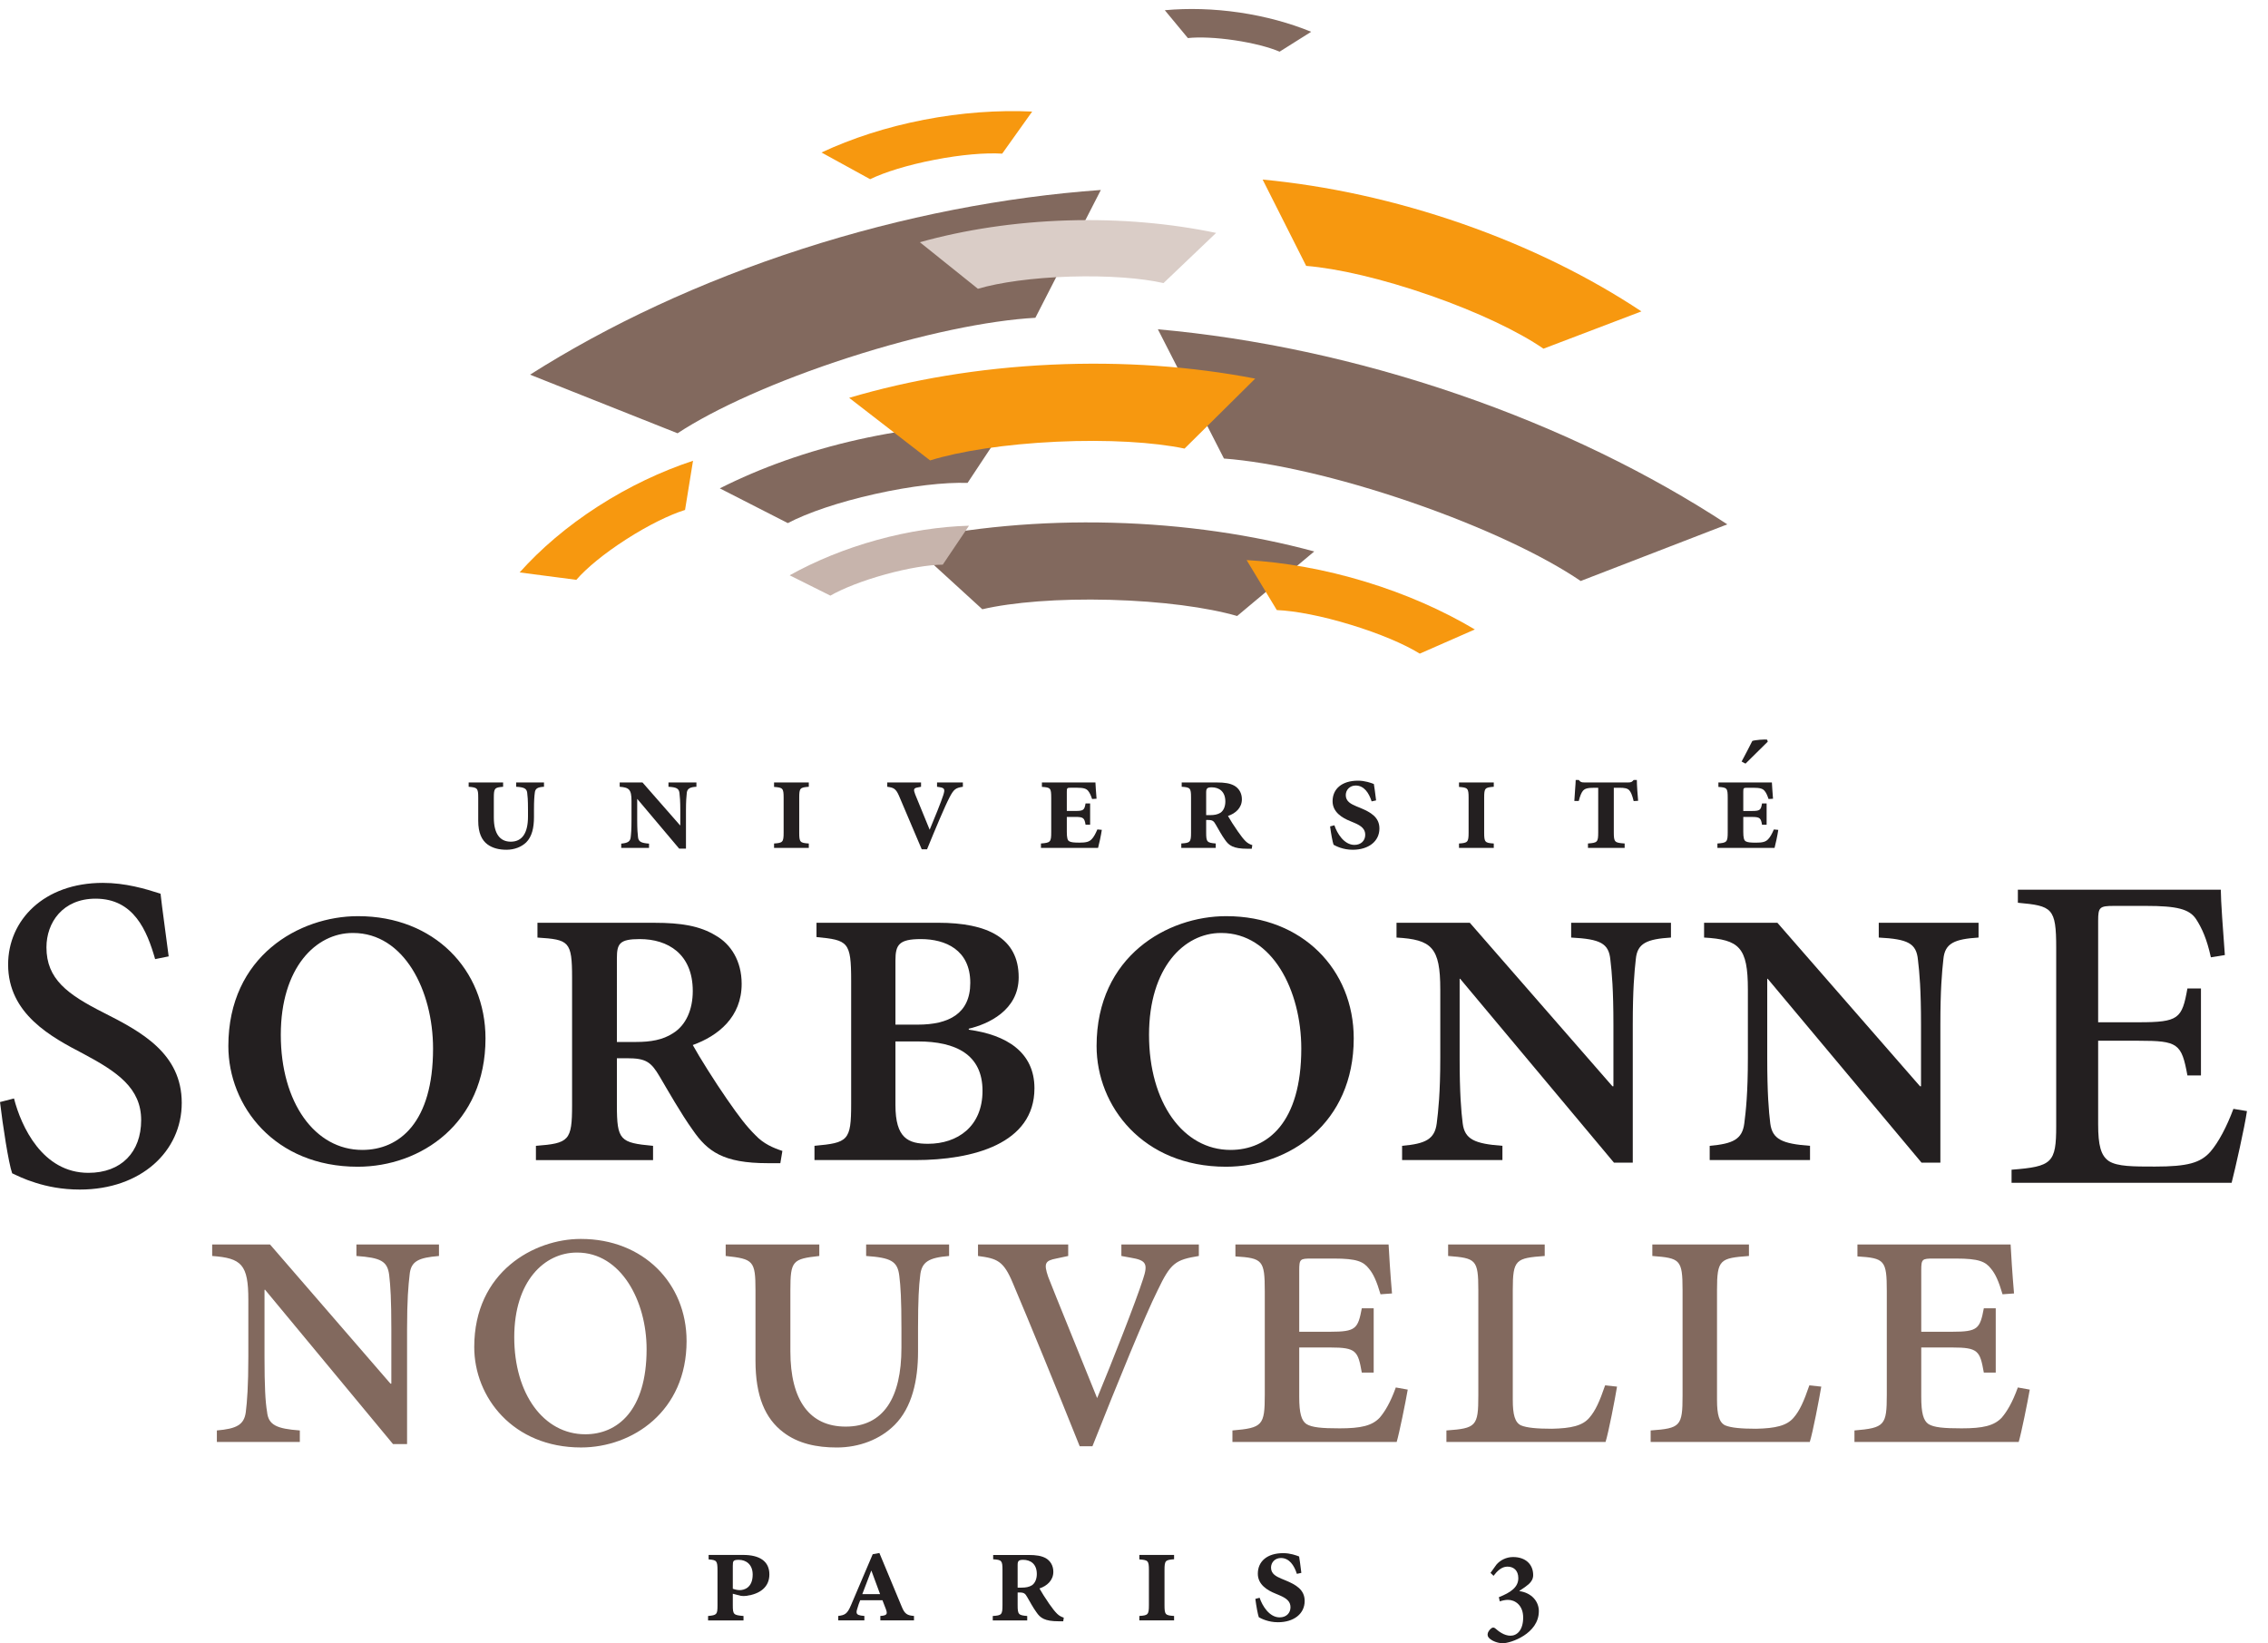 <?xml version="1.0" encoding="UTF-8" standalone="no"?>
<!-- Created with Inkscape (http://www.inkscape.org/) -->

<svg
   xmlns:dc="http://purl.org/dc/elements/1.1/"
   xmlns:cc="http://creativecommons.org/ns#"
   xmlns:rdf="http://www.w3.org/1999/02/22-rdf-syntax-ns#"
   xmlns:svg="http://www.w3.org/2000/svg"
   xmlns="http://www.w3.org/2000/svg"
   xmlns:sodipodi="http://sodipodi.sourceforge.net/DTD/sodipodi-0.dtd"
   xmlns:inkscape="http://www.inkscape.org/namespaces/inkscape"
   width="98"
   height="71"
   id="svg4743"
   version="1.1"
   inkscape:version="0.47 r22583"
   sodipodi:docname="Nouveau document 5">
  <defs
     id="defs4745">
    <inkscape:perspective
       sodipodi:type="inkscape:persp3d"
       inkscape:vp_x="0 : 526.18109 : 1"
       inkscape:vp_y="0 : 1000 : 0"
       inkscape:vp_z="744.09448 : 526.18109 : 1"
       inkscape:persp3d-origin="372.04724 : 350.78739 : 1"
       id="perspective4751" />
    <inkscape:perspective
       id="perspective4647"
       inkscape:persp3d-origin="0.5 : 0.33333333 : 1"
       inkscape:vp_z="1 : 0.5 : 1"
       inkscape:vp_y="0 : 1000 : 0"
       inkscape:vp_x="0 : 0.5 : 1"
       sodipodi:type="inkscape:persp3d" />
    <clipPath
       id="clipPath2895"
       clipPathUnits="userSpaceOnUse">
      <path
         id="path2897"
         d="m 14.118,735.307 104.213,0 0,88.519 -104.213,0 0,-88.519 z" />
    </clipPath>
  </defs>
  <sodipodi:namedview
     id="base"
     pagecolor="#ffffff"
     bordercolor="#666666"
     borderopacity="1.0"
     inkscape:pageopacity="0.0"
     inkscape:pageshadow="2"
     inkscape:zoom="10.437419"
     inkscape:cx="48.545023"
     inkscape:cy="35.305657"
     inkscape:document-units="px"
     inkscape:current-layer="layer1"
     showgrid="false"
     inkscape:window-width="1920"
     inkscape:window-height="1005"
     inkscape:window-x="0"
     inkscape:window-y="24"
     inkscape:window-maximized="1" />
  <g
     inkscape:label="Calque 1"
     inkscape:groupmode="layer"
     id="layer1"
     transform="translate(2022.831,537.618)">
    <g
       transform="matrix(1.25,0,0,-1.25,-2056.309,470.952)"
       id="g2891">
      <g
         clip-path="url(#clipPath2895)"
         id="g2893">
        <g
           transform="translate(69.548,785.563)"
           id="g2899">
          <path
             id="path2901"
             style="fill:#82695e;fill-opacity:1;fill-rule:nonzero;stroke:none"
             d="M 0,0 C -1.027,0.297 -2.612,0.511 -4.394,0.559 -6.175,0.606 -7.768,0.476 -8.809,0.233 l -2.584,2.36 c 2.165,0.469 4.559,0.697 7.07,0.631 2.497,-0.066 4.86,-0.417 6.988,-0.993 L 0,0 z" />
        </g>
        <g
           transform="translate(80.137,794.803)"
           id="g2903">
          <path
             id="path2905"
             style="fill:#f7980f;fill-opacity:1;fill-rule:nonzero;stroke:none"
             d="M 0,0 C -0.85,0.586 -2.258,1.262 -3.917,1.841 -5.576,2.42 -7.128,2.776 -8.203,2.862 L -9.708,5.846 C -7.486,5.636 -5.141,5.132 -2.802,4.317 -0.477,3.506 1.611,2.467 3.386,1.289 L 0,0 z" />
        </g>
        <g
           transform="translate(81.423,786.773)"
           id="g2907">
          <path
             id="path2909"
             style="fill:#82695e;fill-opacity:1;fill-rule:nonzero;stroke:none"
             d="m 0,0 c -1.28,0.873 -3.399,1.877 -5.892,2.734 -2.495,0.856 -4.826,1.379 -6.439,1.499 l -2.284,4.468 C -11.28,8.401 -7.76,7.662 -4.243,6.455 -0.749,5.256 2.392,3.713 5.069,1.958 L 0,0 z" />
        </g>
        <g
           transform="translate(62.573,795.871)"
           id="g2911">
          <path
             id="path2913"
             style="fill:#82695e;fill-opacity:1;fill-rule:nonzero;stroke:none"
             d="m 0,0 c -1.616,-0.089 -3.951,-0.567 -6.452,-1.374 -2.502,-0.807 -4.629,-1.77 -5.917,-2.618 l -5.099,2.026 c 2.701,1.714 5.874,3.207 9.4,4.345 3.505,1.131 7.01,1.8 10.331,2.039 L 0,0 z" />
        </g>
        <g
           transform="translate(60.229,790.163)"
           id="g2915">
          <path
             id="path2917"
             style="fill:#82695e;fill-opacity:1;fill-rule:nonzero;stroke:none"
             d="m 0,0 c -0.788,0.027 -1.945,-0.102 -3.2,-0.383 -1.257,-0.28 -2.342,-0.652 -3.013,-1.006 l -2.351,1.201 c 1.405,0.711 3.026,1.293 4.796,1.689 1.76,0.394 3.495,0.564 5.115,0.533 L 0,0 z" />
        </g>
        <g
           transform="translate(71.015,805.07)"
           id="g2919">
          <path
             id="path2921"
             style="fill:#82695e;fill-opacity:1;fill-rule:nonzero;stroke:none"
             d="M 0,0 C -0.352,0.152 -0.914,0.298 -1.555,0.394 -2.196,0.489 -2.78,0.512 -3.17,0.47 L -3.968,1.433 C -3.159,1.507 -2.281,1.485 -1.376,1.352 -0.478,1.218 0.356,0.989 1.092,0.687 L 0,0 z" />
        </g>
        <g
           transform="translate(61.426,801.545)"
           id="g2923">
          <path
             id="path2925"
             style="fill:#f7980f;fill-opacity:1;fill-rule:nonzero;stroke:none"
             d="M 0,0 C -0.572,0.036 -1.42,-0.033 -2.342,-0.213 -3.267,-0.391 -4.065,-0.64 -4.565,-0.883 L -6.246,0.04 c 1.044,0.488 2.24,0.879 3.542,1.131 1.292,0.25 2.562,0.338 3.741,0.284 L 0,0 z" />
        </g>
        <g
           transform="translate(50.463,789.229)"
           id="g2927">
          <path
             id="path2929"
             style="fill:#f7980f;fill-opacity:1;fill-rule:nonzero;stroke:none"
             d="M 0,0 C -0.539,-0.169 -1.279,-0.53 -2.04,-1.02 -2.8,-1.508 -3.415,-2.017 -3.758,-2.416 l -1.96,0.256 c 0.728,0.815 1.639,1.595 2.71,2.284 1.065,0.685 2.182,1.212 3.284,1.576 L 0,0 z" />
        </g>
        <g
           transform="translate(67.003,797.071)"
           id="g2931">
          <path
             id="path2933"
             style="fill:#dacdc7;fill-opacity:1;fill-rule:nonzero;stroke:none"
             d="m 0,0 c -0.763,0.173 -1.926,0.263 -3.222,0.224 -1.3,-0.04 -2.451,-0.201 -3.194,-0.421 L -8.423,1.412 C -6.875,1.844 -5.146,2.11 -3.318,2.166 -1.499,2.221 0.24,2.064 1.818,1.734 L 0,0 z" />
        </g>
        <g
           transform="translate(59.372,787.338)"
           id="g2935">
          <path
             id="path2937"
             style="fill:#c7b4ac;fill-opacity:1;fill-rule:nonzero;stroke:none"
             d="m 0,0 c -0.484,-0.005 -1.203,-0.121 -1.989,-0.338 -0.786,-0.216 -1.468,-0.487 -1.897,-0.733 l -1.407,0.703 c 0.893,0.497 1.915,0.918 3.023,1.223 1.1,0.303 2.177,0.462 3.176,0.491 L 0,0 z" />
        </g>
        <g
           transform="translate(67.73,791.35)"
           id="g2939">
          <path
             id="path2941"
             style="fill:#f7980f;fill-opacity:1;fill-rule:nonzero;stroke:none"
             d="m 0,0 c -1.052,0.221 -2.649,0.32 -4.427,0.237 -1.78,-0.083 -3.353,-0.33 -4.369,-0.646 l -2.798,2.163 C -9.482,2.38 -7.12,2.783 -4.612,2.9 -2.12,3.016 0.268,2.838 2.442,2.419 L 0,0 z" />
        </g>
        <g
           transform="translate(75.861,784.262)"
           id="g2943">
          <path
             id="path2945"
             style="fill:#f7980f;fill-opacity:1;fill-rule:nonzero;stroke:none"
             d="m 0,0 c -0.527,0.326 -1.386,0.694 -2.386,0.998 -1,0.307 -1.925,0.482 -2.556,0.508 L -5.986,3.234 C -4.678,3.159 -3.283,2.914 -1.873,2.484 -0.472,2.057 0.802,1.491 1.904,0.836 L 0,0 z" />
        </g>
        <g
           transform="translate(45.587,779.66)"
           id="g2947">
          <path
             id="path2949"
             style="fill:#231f20;fill-opacity:1;fill-rule:nonzero;stroke:none"
             d="m 0,0 c -0.216,-0.01 -0.303,-0.062 -0.317,-0.202 -0.015,-0.11 -0.029,-0.269 -0.029,-0.582 l 0,-0.264 c 0,-0.374 -0.072,-0.677 -0.269,-0.874 -0.164,-0.158 -0.408,-0.255 -0.682,-0.255 -0.25,0 -0.476,0.053 -0.654,0.183 -0.202,0.149 -0.322,0.403 -0.322,0.817 l 0,0.797 c 0,0.332 -0.029,0.356 -0.331,0.38 l 0,0.149 1.191,0 0,-0.149 c -0.293,-0.024 -0.321,-0.048 -0.321,-0.38 l 0,-0.682 c 0,-0.562 0.211,-0.836 0.586,-0.836 0.398,0 0.595,0.303 0.595,0.869 l 0,0.241 c 0,0.341 -0.014,0.476 -0.028,0.586 -0.02,0.144 -0.111,0.187 -0.38,0.202 l 0,0.149 L 0,0.149 0,0 z" />
        </g>
        <g
           transform="translate(50.856,779.66)"
           id="g2951">
          <path
             id="path2953"
             style="fill:#231f20;fill-opacity:1;fill-rule:nonzero;stroke:none"
             d="m 0,0 c -0.211,-0.01 -0.312,-0.058 -0.332,-0.202 -0.014,-0.134 -0.029,-0.293 -0.029,-0.615 l 0,-1.321 -0.235,0 -1.446,1.715 -0.005,0 0,-0.716 c 0,-0.336 0.015,-0.495 0.029,-0.61 0.019,-0.154 0.12,-0.197 0.38,-0.216 l 0,-0.149 -0.961,0 0,0.149 c 0.206,0.019 0.307,0.062 0.326,0.211 0.015,0.12 0.029,0.279 0.029,0.615 l 0,0.649 c 0,0.399 -0.086,0.466 -0.408,0.49 l 0,0.149 0.788,0 1.297,-1.48 0.01,0 0,0.509 c 0,0.327 -0.015,0.486 -0.029,0.606 -0.019,0.158 -0.106,0.201 -0.38,0.216 l 0,0.149 L 0,0.149 0,0 z" />
        </g>
        <g
           transform="translate(53.54,777.546)"
           id="g2955">
          <path
             id="path2957"
             style="fill:#231f20;fill-opacity:1;fill-rule:nonzero;stroke:none"
             d="m 0,0 0,0.153 c 0.298,0.02 0.331,0.044 0.331,0.375 l 0,1.206 C 0.331,2.071 0.298,2.085 0,2.109 l 0,0.154 1.201,0 0,-0.149 C 0.898,2.09 0.87,2.071 0.87,1.734 l 0,-1.206 C 0.87,0.197 0.898,0.173 1.201,0.153 L 1.201,0 0,0 z" />
        </g>
        <g
           transform="translate(60.067,779.66)"
           id="g2959">
          <path
             id="path2961"
             style="fill:#231f20;fill-opacity:1;fill-rule:nonzero;stroke:none"
             d="m 0,0 c -0.25,-0.039 -0.312,-0.082 -0.461,-0.365 -0.163,-0.312 -0.485,-1.081 -0.778,-1.797 l -0.183,0 C -1.686,-1.533 -1.975,-0.86 -2.21,-0.308 -2.321,-0.053 -2.407,-0.029 -2.614,0 l 0,0.149 1.168,0 0,-0.149 -0.12,-0.024 c -0.135,-0.024 -0.149,-0.067 -0.082,-0.24 0.135,-0.322 0.322,-0.779 0.5,-1.221 0.144,0.337 0.408,0.995 0.471,1.197 0.062,0.197 0.048,0.245 -0.12,0.273 L -0.893,0 l 0,0.149 L 0,0.149 0,0 z" />
        </g>
        <g
           transform="translate(64.87,778.171)"
           id="g2963">
          <path
             id="path2965"
             style="fill:#231f20;fill-opacity:1;fill-rule:nonzero;stroke:none"
             d="m 0,0 c -0.024,-0.173 -0.101,-0.529 -0.13,-0.625 l -1.974,0 0,0.154 c 0.326,0.024 0.355,0.048 0.355,0.389 l 0,1.187 c 0,0.341 -0.024,0.36 -0.322,0.38 l 0,0.153 1.85,0 c 0.005,-0.096 0.019,-0.336 0.039,-0.562 l -0.154,-0.01 c -0.048,0.14 -0.082,0.212 -0.135,0.279 -0.062,0.077 -0.154,0.111 -0.394,0.111 l -0.207,0 c -0.129,0 -0.138,-0.01 -0.138,-0.14 l 0,-0.663 0.302,0 c 0.274,0 0.308,0.034 0.346,0.26 l 0.158,0 0,-0.735 -0.158,0 C -0.6,0.404 -0.634,0.447 -0.908,0.447 l -0.302,0 0,-0.515 c 0,-0.201 0.023,-0.293 0.081,-0.326 0.063,-0.038 0.168,-0.048 0.36,-0.048 0.211,0 0.332,0.024 0.419,0.12 0.066,0.067 0.129,0.178 0.196,0.336 L 0,0 z" />
        </g>
        <g
           transform="translate(68.616,778.68)"
           id="g2967">
          <path
             id="path2969"
             style="fill:#231f20;fill-opacity:1;fill-rule:nonzero;stroke:none"
             d="m 0,0 c 0.14,0 0.255,0.02 0.356,0.082 0.11,0.077 0.168,0.221 0.168,0.389 0,0.351 -0.221,0.49 -0.471,0.49 -0.154,0 -0.192,-0.038 -0.192,-0.173 L -0.139,0 0,0 z m 1.437,-1.162 -0.154,0 c -0.49,0 -0.639,0.115 -0.773,0.312 -0.116,0.158 -0.222,0.36 -0.318,0.523 -0.067,0.12 -0.11,0.159 -0.259,0.159 l -0.072,0 0,-0.437 c 0,-0.322 0.029,-0.351 0.331,-0.375 l 0,-0.154 -1.191,0 0,0.154 c 0.303,0.019 0.337,0.043 0.337,0.37 l 0,1.221 c 0,0.326 -0.03,0.35 -0.323,0.369 l 0,0.149 1.216,0 C 0.505,1.129 0.688,1.1 0.841,1.014 0.995,0.923 1.096,0.759 1.096,0.548 1.096,0.25 0.875,0.058 0.615,-0.029 0.677,-0.144 0.836,-0.394 0.952,-0.557 1.072,-0.73 1.144,-0.821 1.226,-0.903 1.298,-0.975 1.384,-1.014 1.456,-1.037 L 1.437,-1.162 z" />
        </g>
        <g
           transform="translate(74.197,779.155)"
           id="g2971">
          <path
             id="path2973"
             style="fill:#231f20;fill-opacity:1;fill-rule:nonzero;stroke:none"
             d="m 0,0 c -0.096,0.298 -0.264,0.548 -0.552,0.548 -0.207,0 -0.342,-0.154 -0.342,-0.332 0,-0.221 0.183,-0.307 0.361,-0.384 l 0.13,-0.053 c 0.374,-0.154 0.672,-0.327 0.672,-0.716 0,-0.447 -0.379,-0.735 -0.923,-0.735 -0.336,0 -0.576,0.125 -0.662,0.173 -0.034,0.096 -0.087,0.375 -0.12,0.634 l 0.149,0.039 c 0.091,-0.279 0.336,-0.678 0.692,-0.678 0.23,0 0.374,0.149 0.374,0.351 0,0.197 -0.134,0.308 -0.369,0.408 l -0.15,0.063 c -0.274,0.11 -0.61,0.307 -0.61,0.687 0,0.423 0.317,0.711 0.88,0.711 0.239,0 0.451,-0.077 0.547,-0.115 C 0.101,0.471 0.12,0.293 0.154,0.034 L 0,0 z" />
        </g>
        <g
           transform="translate(77.217,777.546)"
           id="g2975">
          <path
             id="path2977"
             style="fill:#231f20;fill-opacity:1;fill-rule:nonzero;stroke:none"
             d="m 0,0 0,0.153 c 0.298,0.02 0.332,0.044 0.332,0.375 l 0,1.206 C 0.332,2.071 0.298,2.085 0,2.109 l 0,0.154 1.202,0 0,-0.149 C 0.899,2.09 0.87,2.071 0.87,1.734 l 0,-1.206 C 0.87,0.197 0.899,0.173 1.202,0.153 L 1.202,0 0,0 z" />
        </g>
        <g
           transform="translate(83.255,779.165)"
           id="g2979">
          <path
             id="path2981"
             style="fill:#231f20;fill-opacity:1;fill-rule:nonzero;stroke:none"
             d="m 0,0 c -0.052,0.212 -0.096,0.308 -0.149,0.37 -0.062,0.072 -0.168,0.091 -0.346,0.091 l -0.192,0 0,-1.537 c 0,-0.346 0.029,-0.365 0.375,-0.389 l 0,-0.154 -1.268,0 0,0.154 c 0.326,0.024 0.354,0.043 0.354,0.389 l 0,1.537 -0.129,0 c -0.255,0 -0.337,-0.033 -0.403,-0.11 -0.053,-0.067 -0.096,-0.173 -0.14,-0.346 l -0.153,0 c 0.014,0.293 0.043,0.548 0.047,0.725 l 0.106,0 C -1.84,0.654 -1.802,0.644 -1.687,0.644 l 1.495,0 c 0.11,0 0.134,0.019 0.192,0.086 l 0.11,0 C 0.11,0.563 0.134,0.216 0.154,0.01 L 0,0 z" />
        </g>
        <g
           transform="translate(87.121,780.46)"
           id="g2983">
          <path
             id="path2985"
             style="fill:#231f20;fill-opacity:1;fill-rule:nonzero;stroke:none"
             d="m 0,0 -0.135,0.072 c 0.115,0.216 0.283,0.534 0.37,0.711 0.082,0.034 0.442,0.063 0.514,0.044 L 0.769,0.759 0,0 z M 1.133,-2.29 C 1.109,-2.463 1.032,-2.818 1.004,-2.914 l -1.975,0 0,0.153 c 0.327,0.024 0.356,0.048 0.356,0.389 l 0,1.187 c 0,0.341 -0.025,0.36 -0.322,0.38 l 0,0.153 1.849,0 c 0.005,-0.096 0.02,-0.336 0.039,-0.562 L 0.797,-1.223 C 0.749,-1.084 0.716,-1.012 0.662,-0.945 0.6,-0.868 0.509,-0.834 0.269,-0.834 l -0.207,0 c -0.13,0 -0.139,-0.01 -0.139,-0.139 l 0,-0.664 0.302,0 c 0.275,0 0.308,0.034 0.346,0.26 l 0.159,0 0,-0.735 -0.159,0 C 0.533,-1.886 0.5,-1.843 0.225,-1.843 l -0.302,0 0,-0.514 c 0,-0.202 0.024,-0.293 0.082,-0.327 0.062,-0.038 0.167,-0.048 0.359,-0.048 0.212,0 0.332,0.024 0.419,0.12 0.067,0.067 0.129,0.178 0.197,0.336 L 1.133,-2.29 z" />
        </g>
        <g
           transform="translate(52.114,751.939)"
           id="g2987">
          <path
             id="path2989"
             style="fill:#231f20;fill-opacity:1;fill-rule:nonzero;stroke:none"
             d="m 0,0 c 0.062,-0.024 0.153,-0.048 0.24,-0.048 0.135,0 0.447,0.067 0.447,0.538 0,0.351 -0.231,0.509 -0.48,0.509 C 0.014,0.999 0,0.961 0,0.793 L 0,0 z m 0.36,1.168 c 0.558,0 0.904,-0.212 0.904,-0.673 0,-0.447 -0.337,-0.677 -0.788,-0.74 -0.068,-0.01 -0.135,-0.01 -0.202,0 L 0,-0.173 0,-0.576 c 0,-0.318 0.029,-0.337 0.37,-0.366 l 0,-0.154 -1.225,0 0,0.154 c 0.298,0.029 0.326,0.048 0.326,0.361 l 0,1.206 c 0,0.346 -0.028,0.365 -0.307,0.389 l 0,0.154 1.196,0 z" />
        </g>
        <g
           transform="translate(56.907,752.559)"
           id="g2991">
          <path
             id="path2993"
             style="fill:#231f20;fill-opacity:1;fill-rule:nonzero;stroke:none"
             d="m 0,0 -0.009,0 -0.308,-0.807 0.615,0 L 0,0 z m 0.307,-1.715 0,0.154 0.087,0.009 c 0.135,0.024 0.168,0.063 0.101,0.236 l -0.115,0.298 -0.769,0 c -0.034,-0.082 -0.072,-0.183 -0.106,-0.308 -0.053,-0.163 0.005,-0.197 0.13,-0.221 l 0.12,-0.014 0,-0.154 -0.903,0 0,0.154 c 0.221,0.029 0.312,0.062 0.442,0.375 L 0.043,0.572 0.274,0.615 1.052,-1.254 C 1.153,-1.499 1.245,-1.542 1.47,-1.561 l 0,-0.154 -1.163,0 z" />
        </g>
        <g
           transform="translate(62.099,751.977)"
           id="g2995">
          <path
             id="path2997"
             style="fill:#231f20;fill-opacity:1;fill-rule:nonzero;stroke:none"
             d="m 0,0 c 0.139,0 0.255,0.019 0.356,0.082 0.11,0.076 0.168,0.221 0.168,0.389 0,0.351 -0.221,0.49 -0.471,0.49 -0.154,0 -0.192,-0.039 -0.192,-0.173 L -0.139,0 0,0 z m 1.437,-1.163 -0.154,0 c -0.49,0 -0.639,0.115 -0.773,0.313 -0.116,0.158 -0.222,0.36 -0.318,0.523 -0.067,0.12 -0.11,0.159 -0.259,0.159 l -0.072,0 0,-0.437 c 0,-0.322 0.029,-0.351 0.331,-0.375 l 0,-0.154 -1.191,0 0,0.154 c 0.303,0.019 0.336,0.043 0.336,0.37 l 0,1.22 c 0,0.327 -0.029,0.351 -0.322,0.37 l 0,0.149 1.215,0 C 0.504,1.129 0.687,1.1 0.841,1.014 0.994,0.922 1.095,0.759 1.095,0.548 1.095,0.25 0.875,0.058 0.615,-0.029 0.678,-0.144 0.836,-0.394 0.951,-0.558 1.072,-0.73 1.144,-0.822 1.226,-0.903 1.297,-0.976 1.384,-1.014 1.456,-1.038 L 1.437,-1.163 z" />
        </g>
        <g
           transform="translate(66.167,750.844)"
           id="g2999">
          <path
             id="path3001"
             style="fill:#231f20;fill-opacity:1;fill-rule:nonzero;stroke:none"
             d="m 0,0 0,0.154 c 0.298,0.019 0.331,0.043 0.331,0.375 l 0,1.205 C 0.331,2.071 0.298,2.085 0,2.109 l 0,0.154 1.201,0 0,-0.149 C 0.898,2.09 0.87,2.071 0.87,1.734 l 0,-1.205 C 0.87,0.197 0.898,0.173 1.201,0.154 L 1.201,0 0,0 z" />
        </g>
        <g
           transform="translate(71.613,752.453)"
           id="g3003">
          <path
             id="path3005"
             style="fill:#231f20;fill-opacity:1;fill-rule:nonzero;stroke:none"
             d="m 0,0 c -0.096,0.298 -0.264,0.548 -0.552,0.548 -0.207,0 -0.342,-0.154 -0.342,-0.332 0,-0.22 0.183,-0.307 0.361,-0.384 l 0.129,-0.053 c 0.375,-0.154 0.673,-0.327 0.673,-0.716 0,-0.447 -0.379,-0.735 -0.922,-0.735 -0.337,0 -0.577,0.125 -0.663,0.173 -0.034,0.096 -0.087,0.375 -0.12,0.634 l 0.148,0.039 c 0.092,-0.279 0.336,-0.678 0.692,-0.678 0.23,0 0.375,0.149 0.375,0.351 0,0.197 -0.134,0.307 -0.37,0.408 l -0.149,0.063 c -0.274,0.11 -0.61,0.307 -0.61,0.687 0,0.423 0.317,0.711 0.879,0.711 C -0.23,0.716 -0.02,0.639 0.077,0.6 0.101,0.471 0.12,0.293 0.154,0.034 L 0,0 z" />
        </g>
        <g
           transform="translate(79.305,751.857)"
           id="g3007">
          <path
             id="path3009"
             style="fill:#231f20;fill-opacity:1;fill-rule:nonzero;stroke:none"
             d="m 0,0 c 0.433,-0.062 0.672,-0.365 0.672,-0.692 0,-0.783 -0.974,-1.11 -1.244,-1.11 -0.192,0 -0.374,0.087 -0.456,0.159 -0.063,0.057 -0.086,0.115 -0.063,0.197 0.02,0.052 0.063,0.12 0.125,0.163 0.044,0.034 0.092,0.029 0.135,-0.009 0.111,-0.097 0.303,-0.25 0.523,-0.25 0.226,0 0.438,0.192 0.438,0.629 0,0.433 -0.288,0.61 -0.524,0.61 -0.101,0 -0.197,-0.023 -0.284,-0.053 l -0.033,0.145 c 0.413,0.163 0.673,0.345 0.673,0.658 0,0.269 -0.164,0.399 -0.375,0.399 -0.207,0 -0.361,-0.159 -0.481,-0.318 l -0.105,0.102 0.206,0.287 c 0.125,0.145 0.331,0.26 0.572,0.26 l 0.005,0 c 0.427,0 0.692,-0.25 0.692,-0.624 C 0.476,0.427 0.418,0.326 0.322,0.24 0.25,0.178 0.139,0.096 0,0.009 L 0,0 z" />
        </g>
        <g
           transform="translate(32.145,773.703)"
           id="g3011">
          <path
             id="path3013"
             style="fill:#231f20;fill-opacity:1;fill-rule:nonzero;stroke:none"
             d="m 0,0 c -0.281,0.982 -0.733,2.089 -2.058,2.089 -1.138,0 -1.699,-0.826 -1.699,-1.683 0,-1.092 0.717,-1.622 1.98,-2.26 1.294,-0.655 2.697,-1.404 2.697,-3.118 0,-1.668 -1.403,-2.994 -3.523,-2.994 -0.624,0 -1.138,0.11 -1.528,0.234 -0.405,0.125 -0.639,0.25 -0.811,0.328 -0.124,0.343 -0.327,1.668 -0.42,2.463 l 0.483,0.124 c 0.249,-0.966 0.982,-2.571 2.572,-2.571 1.138,0 1.824,0.717 1.824,1.823 0,1.107 -0.826,1.668 -1.996,2.292 -1.106,0.577 -2.603,1.371 -2.603,3.086 0,1.528 1.232,2.822 3.274,2.822 0.779,0 1.465,-0.203 1.995,-0.374 C 0.249,1.7 0.343,1.076 0.468,0.094 L 0,0 z" />
        </g>
        <g
           transform="translate(38.971,774.606)"
           id="g3015">
          <path
             id="path3017"
             style="fill:#231f20;fill-opacity:1;fill-rule:nonzero;stroke:none"
             d="m 0,0 c -1.267,0 -2.482,-1.197 -2.482,-3.521 0,-2.341 1.179,-3.978 2.816,-3.978 1.285,0 2.447,0.951 2.447,3.503 C 2.781,-1.989 1.778,0 0.018,0 L 0,0 z m 0.194,0.581 c 2.622,0 4.4,-1.849 4.4,-4.225 0,-2.939 -2.235,-4.436 -4.418,-4.436 -2.869,0 -4.471,2.095 -4.471,4.172 0,3.116 2.464,4.489 4.471,4.489 l 0.018,0 z" />
        </g>
        <g
           transform="translate(48.776,770.839)"
           id="g3019">
          <path
             id="path3021"
             style="fill:#231f20;fill-opacity:1;fill-rule:nonzero;stroke:none"
             d="m 0,0 c 0.493,0 0.915,0.07 1.267,0.299 0.458,0.282 0.687,0.827 0.687,1.461 0,1.285 -0.863,1.796 -1.831,1.796 -0.704,0 -0.792,-0.159 -0.792,-0.669 L -0.669,0 0,0 z m 4.981,-4.19 -0.44,0 c -1.531,0 -2.077,0.405 -2.587,1.145 -0.405,0.563 -0.863,1.373 -1.144,1.848 -0.3,0.51 -0.476,0.634 -1.127,0.634 l -0.352,0 0,-1.62 c 0,-1.215 0.106,-1.303 1.25,-1.408 l 0,-0.493 -4.049,0 0,0.493 c 1.144,0.088 1.25,0.176 1.25,1.408 l 0,4.401 c 0,1.267 -0.106,1.32 -1.197,1.39 l 0,0.511 4.049,0 C 1.549,4.119 2.2,4.013 2.746,3.679 3.274,3.38 3.644,2.798 3.644,2.007 c 0,-1.145 -0.81,-1.796 -1.69,-2.113 0.211,-0.387 0.774,-1.285 1.179,-1.866 0.44,-0.634 0.669,-0.933 0.986,-1.25 0.282,-0.299 0.616,-0.44 0.933,-0.545 L 4.981,-4.19 z" />
        </g>
        <g
           transform="translate(57.736,768.657)"
           id="g3023">
          <path
             id="path3025"
             style="fill:#231f20;fill-opacity:1;fill-rule:nonzero;stroke:none"
             d="m 0,0 c 0,-1.144 0.44,-1.338 1.127,-1.338 1.02,0 1.883,0.598 1.883,1.831 C 3.01,1.742 2.095,2.2 0.774,2.2 L 0,2.2 0,0 z m 0.774,2.781 c 1.057,0 1.813,0.37 1.813,1.444 0,1.144 -0.862,1.513 -1.707,1.513 C 0.123,5.738 0,5.544 0,4.999 l 0,-2.218 0.774,0 z M 2.535,2.605 c 1.302,-0.176 2.27,-0.775 2.27,-2.024 0,-1.919 -2.13,-2.482 -4.118,-2.482 l -3.486,0 0,0.493 c 1.162,0.105 1.268,0.176 1.268,1.443 l 0,4.26 c 0,1.355 -0.106,1.408 -1.198,1.513 l 0,0.494 4.208,0 C 3.186,6.302 4.26,5.774 4.26,4.418 4.26,3.274 3.204,2.799 2.535,2.64 l 0,-0.035 z" />
        </g>
        <g
           transform="translate(68.984,774.606)"
           id="g3027">
          <path
             id="path3029"
             style="fill:#231f20;fill-opacity:1;fill-rule:nonzero;stroke:none"
             d="m 0,0 c -1.268,0 -2.482,-1.197 -2.482,-3.521 0,-2.341 1.179,-3.978 2.816,-3.978 1.286,0 2.447,0.951 2.447,3.503 C 2.781,-1.989 1.778,0 0.018,0 L 0,0 z m 0.194,0.581 c 2.622,0 4.4,-1.849 4.4,-4.225 0,-2.939 -2.235,-4.436 -4.418,-4.436 -2.869,0 -4.471,2.095 -4.471,4.172 0,3.116 2.464,4.489 4.471,4.489 l 0.018,0 z" />
        </g>
        <g
           transform="translate(84.544,774.448)"
           id="g3031">
          <path
             id="path3033"
             style="fill:#231f20;fill-opacity:1;fill-rule:nonzero;stroke:none"
             d="M 0,0 C -0.827,-0.053 -1.162,-0.194 -1.214,-0.739 -1.267,-1.215 -1.32,-1.796 -1.32,-3.01 l 0,-4.77 -0.651,0 -5.316,6.354 -0.018,0 0,-2.728 c 0,-1.232 0.053,-1.848 0.106,-2.271 0.07,-0.545 0.405,-0.704 1.373,-0.774 l 0,-0.493 -3.468,0 0,0.493 c 0.81,0.07 1.126,0.229 1.197,0.774 0.053,0.423 0.123,1.039 0.123,2.271 l 0,2.358 c 0,1.462 -0.299,1.726 -1.513,1.796 l 0,0.51 2.535,0 4.928,-5.65 0.035,0 0,2.13 c 0,1.214 -0.053,1.795 -0.105,2.236 -0.053,0.58 -0.352,0.721 -1.356,0.774 l 0,0.51 L 0,0.51 0,0 z" />
        </g>
        <g
           transform="translate(95.177,774.448)"
           id="g3035">
          <path
             id="path3037"
             style="fill:#231f20;fill-opacity:1;fill-rule:nonzero;stroke:none"
             d="M 0,0 C -0.828,-0.053 -1.162,-0.194 -1.215,-0.739 -1.267,-1.215 -1.32,-1.796 -1.32,-3.01 l 0,-4.77 -0.652,0 -5.316,6.354 -0.017,0 0,-2.728 c 0,-1.232 0.053,-1.848 0.105,-2.271 0.071,-0.545 0.405,-0.704 1.374,-0.774 l 0,-0.493 -3.468,0 0,0.493 c 0.81,0.07 1.126,0.229 1.196,0.774 0.054,0.423 0.124,1.039 0.124,2.271 l 0,2.358 c 0,1.462 -0.299,1.726 -1.514,1.796 l 0,0.51 2.535,0 4.929,-5.65 0.035,0 0,2.13 c 0,1.214 -0.053,1.795 -0.106,2.236 -0.053,0.58 -0.352,0.721 -1.355,0.774 l 0,0.51 L 0,0.51 0,0 z" />
        </g>
        <g
           transform="translate(104.455,768.449)"
           id="g3039">
          <path
             id="path3041"
             style="fill:#231f20;fill-opacity:1;fill-rule:nonzero;stroke:none"
             d="m 0,0 c -0.078,-0.546 -0.405,-1.995 -0.53,-2.478 l -7.607,0 0,0.452 c 1.403,0.109 1.543,0.234 1.543,1.512 l 0,6.157 c 0,1.388 -0.14,1.45 -1.325,1.559 l 0,0.452 7.015,0 c 0,-0.374 0.078,-1.434 0.14,-2.26 L -1.247,5.316 c -0.14,0.639 -0.312,1.013 -0.515,1.325 -0.233,0.343 -0.654,0.452 -1.73,0.452 l -1.106,0 c -0.499,0 -0.546,-0.047 -0.546,-0.514 l 0,-3.508 1.403,0 c 1.387,0 1.496,0.125 1.683,1.169 l 0.468,0 0,-3.008 -0.468,0 c -0.202,1.106 -0.327,1.2 -1.683,1.2 l -1.403,0 0,-2.884 c 0,-0.732 0.094,-1.091 0.374,-1.278 0.296,-0.187 0.842,-0.187 1.59,-0.187 1.122,0 1.574,0.125 1.918,0.515 0.28,0.327 0.561,0.856 0.794,1.48 L 0,0 z" />
        </g>
        <g
           transform="translate(41.957,763.441)"
           id="g3043">
          <path
             id="path3045"
             style="fill:#82695e;fill-opacity:1;fill-rule:nonzero;stroke:none"
             d="M 0,0 C -0.706,-0.059 -0.971,-0.176 -1.015,-0.647 -1.059,-1.03 -1.103,-1.515 -1.103,-2.53 l 0,-3.972 -0.486,0 -4.427,5.34 -0.015,-0.015 0,-2.309 c 0,-1.015 0.029,-1.559 0.088,-1.898 0.044,-0.456 0.324,-0.588 1.133,-0.647 l 0,-0.397 -2.868,0 0,0.397 c 0.676,0.059 0.941,0.191 1,0.633 0.044,0.353 0.088,0.897 0.088,1.912 l 0,1.971 c 0,1.221 -0.235,1.441 -1.25,1.515 l 0,0.397 2,0 4.163,-4.81 0.03,0 0,1.883 c 0,1.015 -0.03,1.5 -0.074,1.868 C -1.78,-0.176 -2.015,-0.059 -2.854,0 l 0,0.397 L 0,0.397 0,0 z" />
        </g>
        <g
           transform="translate(46.721,763.559)"
           id="g3047">
          <path
             id="path3049"
             style="fill:#82695e;fill-opacity:1;fill-rule:nonzero;stroke:none"
             d="m 0,0 c -1.118,0 -2.162,-0.986 -2.162,-2.927 0,-1.957 1.015,-3.354 2.456,-3.354 1.103,0 2.119,0.809 2.119,2.942 C 2.413,-1.677 1.53,0 0.015,0 L 0,0 z m 0.147,0.471 c 2.148,0 3.648,-1.53 3.648,-3.531 0,-2.427 -1.868,-3.677 -3.648,-3.677 -2.353,0 -3.692,1.736 -3.692,3.471 0,2.604 2.074,3.737 3.677,3.737 l 0.015,0 z" />
        </g>
        <g
           transform="translate(59.591,763.441)"
           id="g3051">
          <path
             id="path3053"
             style="fill:#82695e;fill-opacity:1;fill-rule:nonzero;stroke:none"
             d="M 0,0 C -0.692,-0.059 -0.956,-0.192 -1.001,-0.692 -1.044,-1.03 -1.074,-1.515 -1.074,-2.501 l 0,-0.809 c 0,-0.985 -0.206,-1.927 -0.809,-2.53 -0.5,-0.5 -1.221,-0.78 -2.001,-0.78 -0.691,0 -1.338,0.133 -1.853,0.53 -0.618,0.471 -0.956,1.236 -0.956,2.471 l 0,2.427 c 0,1.03 -0.074,1.089 -1.03,1.192 l 0,0.397 3.236,0 0,-0.397 c -0.926,-0.103 -1,-0.162 -1,-1.192 l 0,-2.103 c 0,-1.692 0.662,-2.603 1.912,-2.603 1.31,0 1.927,1 1.927,2.721 l 0,0.676 c 0,1.015 -0.029,1.457 -0.073,1.809 C -1.78,-0.176 -2.015,-0.059 -2.868,0 l 0,0.397 L 0,0.397 0,0 z" />
        </g>
        <g
           transform="translate(68.224,763.441)"
           id="g3055">
          <path
             id="path3057"
             style="fill:#82695e;fill-opacity:1;fill-rule:nonzero;stroke:none"
             d="M 0,0 C -0.809,-0.132 -0.971,-0.236 -1.427,-1.192 -1.854,-2.044 -2.81,-4.384 -3.678,-6.576 l -0.441,0 c -0.765,1.913 -1.765,4.355 -2.309,5.634 -0.324,0.78 -0.544,0.854 -1.206,0.942 l 0,0.397 3.118,0 0,-0.397 -0.412,-0.088 c -0.382,-0.074 -0.441,-0.162 -0.28,-0.633 0.251,-0.647 1.03,-2.545 1.692,-4.192 0.53,1.28 1.339,3.339 1.589,4.119 0.176,0.529 0.103,0.647 -0.427,0.735 L -2.678,0 l 0,0.397 L 0,0.397 0,0 z" />
        </g>
        <g
           transform="translate(75.445,758.822)"
           id="g3059">
          <path
             id="path3061"
             style="fill:#82695e;fill-opacity:1;fill-rule:nonzero;stroke:none"
             d="m 0,0 c -0.073,-0.426 -0.294,-1.515 -0.382,-1.809 l -5.678,0 0,0.397 c 1.044,0.088 1.118,0.176 1.118,1.236 l 0,3.574 c 0,1.074 -0.074,1.147 -1.015,1.206 l 0,0.412 5.295,0 C -0.647,4.722 -0.603,4.001 -0.544,3.324 L -0.941,3.295 C -1.074,3.751 -1.191,4.001 -1.338,4.177 -1.53,4.427 -1.765,4.53 -2.545,4.53 l -0.779,0 c -0.397,0 -0.427,-0.014 -0.427,-0.412 l 0,-2.118 1.074,0 c 0.883,0 0.956,0.104 1.089,0.81 l 0.411,0 0,-2.222 -0.411,0 c -0.133,0.75 -0.192,0.868 -1.089,0.868 l -1.074,0 0,-1.706 c 0,-0.559 0.074,-0.824 0.25,-0.941 0.191,-0.118 0.53,-0.148 1.148,-0.148 0.735,0 1.118,0.089 1.383,0.368 0.176,0.206 0.367,0.515 0.558,1.045 L 0,0 z" />
        </g>
        <g
           transform="translate(82.68,758.925)"
           id="g3063">
          <path
             id="path3065"
             style="fill:#82695e;fill-opacity:1;fill-rule:nonzero;stroke:none"
             d="m 0,0 c -0.073,-0.441 -0.294,-1.589 -0.397,-1.912 l -5.501,0 0,0.397 c 1.029,0.073 1.103,0.147 1.103,1.206 l 0,3.648 c 0,1.059 -0.088,1.103 -1.044,1.177 l 0,0.397 3.339,0 0,-0.397 C -3.501,4.442 -3.604,4.398 -3.604,3.339 l 0,-3.795 c 0,-0.515 0.074,-0.78 0.28,-0.882 0.206,-0.088 0.574,-0.118 1.074,-0.118 0.662,0.014 1.059,0.103 1.294,0.382 0.206,0.236 0.353,0.559 0.544,1.118 L 0,0 z" />
        </g>
        <g
           transform="translate(89.74,758.925)"
           id="g3067">
          <path
             id="path3069"
             style="fill:#82695e;fill-opacity:1;fill-rule:nonzero;stroke:none"
             d="m 0,0 c -0.074,-0.441 -0.294,-1.589 -0.397,-1.912 l -5.501,0 0,0.397 c 1.029,0.073 1.103,0.147 1.103,1.206 l 0,3.648 c 0,1.059 -0.088,1.103 -1.045,1.177 l 0,0.397 3.34,0 0,-0.397 C -3.501,4.442 -3.604,4.398 -3.604,3.339 l 0,-3.795 c 0,-0.515 0.074,-0.78 0.28,-0.882 0.206,-0.088 0.574,-0.118 1.074,-0.118 0.662,0.014 1.058,0.103 1.294,0.382 0.206,0.236 0.353,0.559 0.544,1.118 L 0,0 z" />
        </g>
        <g
           transform="translate(96.947,758.822)"
           id="g3071">
          <path
             id="path3073"
             style="fill:#82695e;fill-opacity:1;fill-rule:nonzero;stroke:none"
             d="m 0,0 c -0.073,-0.426 -0.294,-1.515 -0.382,-1.809 l -5.678,0 0,0.397 c 1.044,0.088 1.118,0.176 1.118,1.236 l 0,3.574 c 0,1.074 -0.074,1.147 -1.015,1.206 l 0,0.412 5.295,0 C -0.647,4.722 -0.603,4.001 -0.544,3.324 L -0.941,3.295 C -1.074,3.751 -1.191,4.001 -1.338,4.177 -1.53,4.427 -1.765,4.53 -2.545,4.53 l -0.779,0 c -0.397,0 -0.427,-0.014 -0.427,-0.412 l 0,-2.118 1.074,0 c 0.883,0 0.956,0.104 1.089,0.81 l 0.412,0 0,-2.222 -0.412,0 c -0.133,0.75 -0.192,0.868 -1.089,0.868 l -1.074,0 0,-1.706 c 0,-0.559 0.074,-0.824 0.25,-0.941 0.191,-0.118 0.53,-0.148 1.148,-0.148 0.735,0 1.117,0.089 1.383,0.368 0.176,0.206 0.367,0.515 0.558,1.045 L 0,0 z" />
        </g>
      </g>
    </g>
  </g>
</svg>
